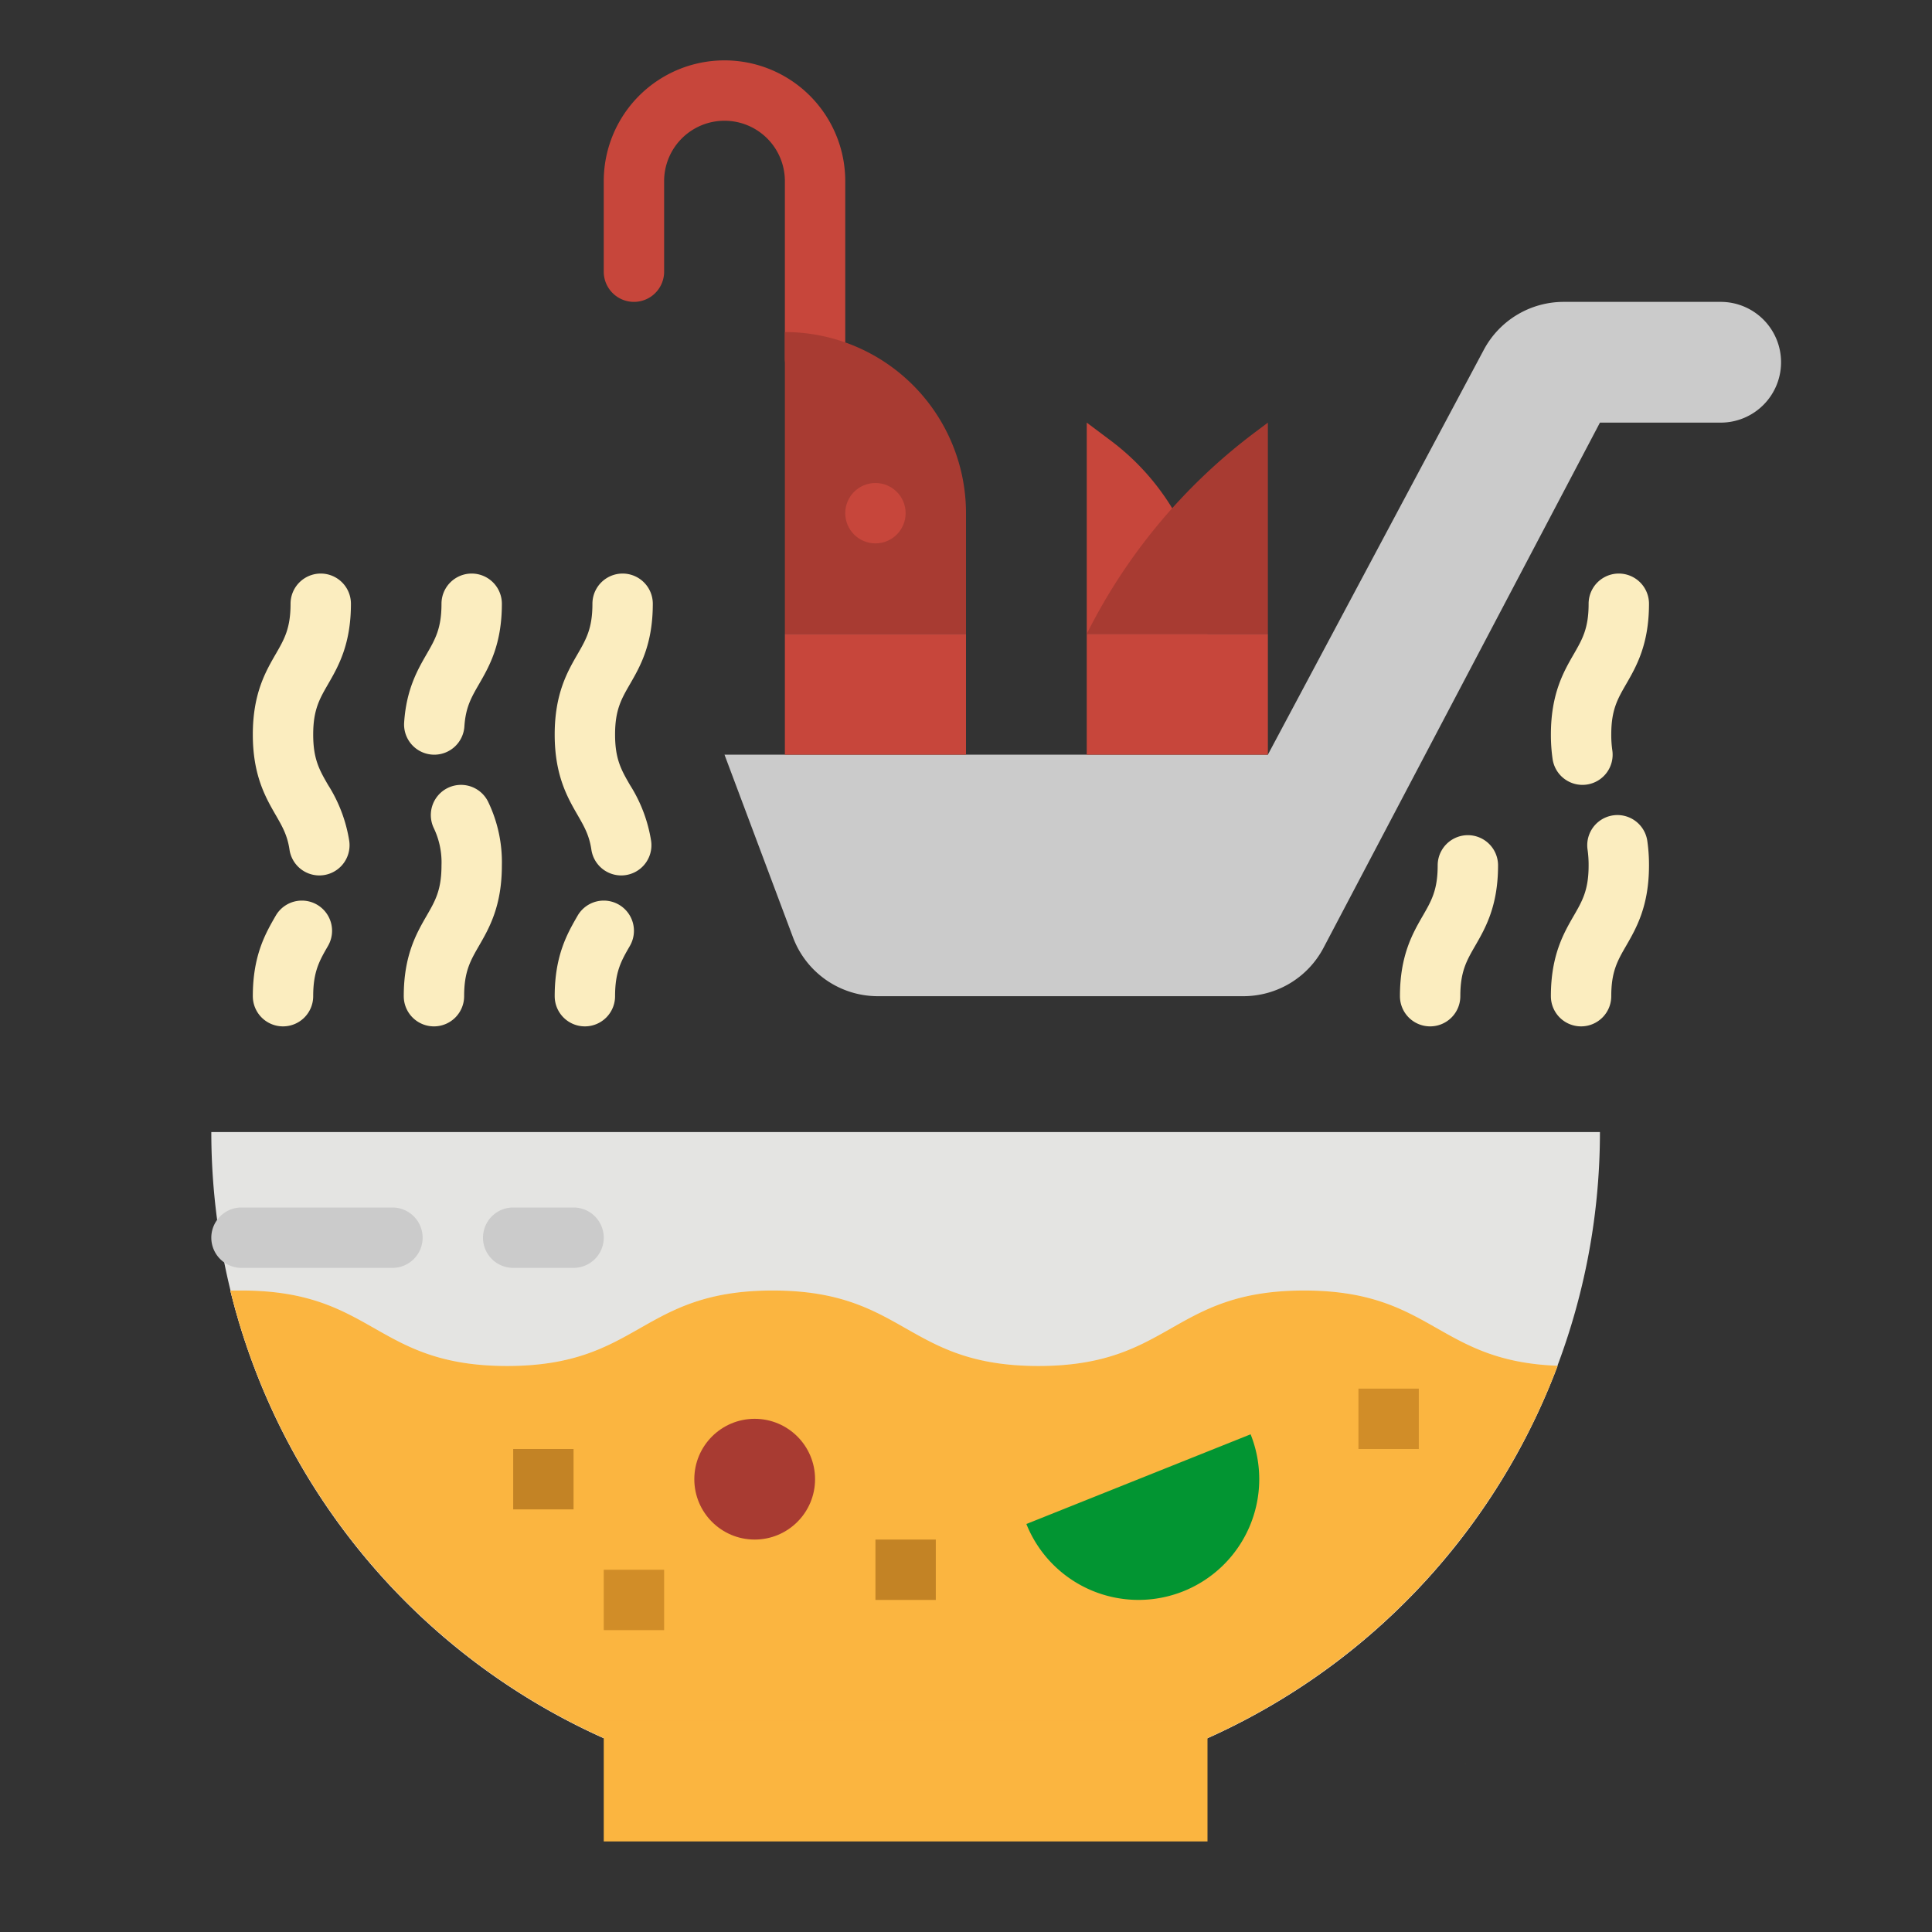 <?xml version="1.0" ?><svg viewBox="0 0 512 512" xmlns="http://www.w3.org/2000/svg"><rect x="0" y="0" width="512" height="512" fill="#333333" stroke="none"/><g id="flat"><path d="M56,300H424a0,0,0,0,1,0,0v0A176,176,0,0,1,248,476H232A176,176,0,0,1,56,300v0a0,0,0,0,1,0,0Z" style="fill:#e4e4e2"/><path d="M412.79,361.94A175.819,175.819,0,0,1,248,476H232A175.857,175.857,0,0,1,61.04,342H64c35.2,0,35.2,20,70.39,20s35.2-20,70.4-20,35.2,20,70.4,20,35.2-20,70.41-20C379.7,342,380.77,360.77,412.79,361.94Z" style="fill:#ebebeb"/><path d="M412.79,361.94A176.414,176.414,0,0,1,295,469.65c-30.77.79-65.72,1.71-99.28,2.6A176.245,176.245,0,0,1,61.04,342H64c35.2,0,35.2,20,70.39,20s35.2-20,70.4-20,35.2,20,70.4,20,35.2-20,70.41-20C379.7,342,380.77,360.77,412.79,361.94Z" style="fill:#fbb540"/><path d="M216,103a8,8,0,0,1-8-8V48a16,16,0,0,0-32,0V72a8,8,0,0,1-16,0V48a32,32,0,0,1,64,0V95A8,8,0,0,1,216,103Z" style="fill:#c7463b"/><path d="M393.224,92.706,336,200H192l18.16,48.427A24,24,0,0,0,232.632,264H329.51a24,24,0,0,0,21.238-12.822L424,112h32a16,16,0,0,0,16-16h0a16,16,0,0,0-16-16H414.4A24,24,0,0,0,393.224,92.706Z" style="fill:#cbcbcb"/><path d="M208,88h0a48,48,0,0,1,48,48v32a0,0,0,0,1,0,0H208a0,0,0,0,1,0,0V88A0,0,0,0,1,208,88Z" style="fill:#a83b32"/><path d="M288,168V112l6.4,4.8A64,64,0,0,1,320,168H288Z" style="fill:#c7463b"/><path d="M336,168V112l-3.378,2.534A151.55,151.55,0,0,0,288,168h48Z" style="fill:#a83b32"/><circle cx="232" cy="136" r="8" style="fill:#c7463b"/><rect height="32" style="fill:#c7463b" width="48" x="208" y="168"/><rect height="32" style="fill:#c7463b" width="48" x="288" y="168"/><path d="M115,272a8,8,0,0,1-8-8c0-10.81,3.366-16.644,6.07-21.332,2.282-3.954,3.93-6.812,3.93-13.336a21.023,21.023,0,0,0-2.03-9.856,8,8,0,1,1,14.411-6.952A36.849,36.849,0,0,1,133,229.332c0,10.81-3.366,16.644-6.07,21.332C124.648,254.618,123,257.476,123,264A8,8,0,0,1,115,272Z" style="fill:#fbedbf"/><path d="M115.092,200c-.176,0-.353-.006-.532-.018a8,8,0,0,1-7.458-8.506c.578-8.8,3.567-13.979,5.969-18.142C115.352,169.38,117,166.523,117,160a8,8,0,0,1,16,0c0,10.809-3.366,16.643-6.071,21.33-2.048,3.55-3.528,6.115-3.862,11.194A8,8,0,0,1,115.092,200Z" style="fill:#fbedbf"/><path d="M155,272a8,8,0,0,1-8-8c0-10.811,3.366-16.645,6.071-21.332a8,8,0,1,1,13.858,8C164.648,254.618,163,257.475,163,264A8,8,0,0,1,155,272Z" style="fill:#fbedbf"/><path d="M164.626,232a8,8,0,0,1-7.905-6.838c-.56-3.811-1.924-6.175-3.651-9.168-2.7-4.688-6.07-10.522-6.07-21.332s3.366-16.642,6.071-21.329C155.352,169.38,157,166.523,157,160a8,8,0,0,1,16,0c0,10.809-3.366,16.643-6.071,21.33-2.281,3.953-3.929,6.81-3.929,13.333s1.648,9.383,3.93,13.337a38.969,38.969,0,0,1,5.621,14.837A8.006,8.006,0,0,1,164.626,232Z" style="fill:#fbedbf"/><path d="M379,272a8,8,0,0,1-8-8c0-10.81,3.366-16.644,6.07-21.332,2.282-3.954,3.93-6.812,3.93-13.336a8,8,0,0,1,16,0c0,10.81-3.366,16.644-6.07,21.332C388.648,254.618,387,257.476,387,264A8,8,0,0,1,379,272Z" style="fill:#fbedbf"/><path d="M419,272a8,8,0,0,1-8-8c0-10.81,3.366-16.644,6.07-21.332,2.282-3.954,3.93-6.812,3.93-13.336a28.923,28.923,0,0,0-.279-4.168,8,8,0,0,1,15.83-2.328,44.332,44.332,0,0,1,.449,6.5c0,10.81-3.366,16.644-6.07,21.332C428.648,254.618,427,257.476,427,264A8,8,0,0,1,419,272Z" style="fill:#fbedbf"/><path d="M419.355,208a8,8,0,0,1-7.9-6.836,44.716,44.716,0,0,1-.451-6.5c0-10.808,3.366-16.642,6.071-21.329C419.352,169.38,421,166.523,421,160a8,8,0,0,1,16,0c0,10.809-3.366,16.643-6.071,21.33-2.281,3.953-3.929,6.81-3.929,13.333a28.841,28.841,0,0,0,.28,4.172,8,8,0,0,1-6.749,9.08A8.094,8.094,0,0,1,419.355,208Z" style="fill:#fbedbf"/><path d="M75,272a8,8,0,0,1-8-8c0-10.811,3.366-16.645,6.071-21.332a8,8,0,1,1,13.858,8C84.648,254.618,83,257.475,83,264A8,8,0,0,1,75,272Z" style="fill:#fbedbf"/><path d="M84.626,232a8,8,0,0,1-7.905-6.838c-.56-3.811-1.924-6.175-3.651-9.168-2.7-4.688-6.07-10.522-6.07-21.332s3.366-16.642,6.071-21.329C75.352,169.38,77,166.523,77,160a8,8,0,0,1,16,0c0,10.809-3.366,16.643-6.071,21.33C84.648,185.283,83,188.14,83,194.663s1.648,9.383,3.93,13.337a38.969,38.969,0,0,1,5.621,14.837A8.006,8.006,0,0,1,84.626,232Z" style="fill:#fbedbf"/><circle cx="200" cy="392" r="16" style="fill:#a83b32"/><path d="M272,403.876l59.423-23.769A32,32,0,0,1,313.6,421.7h0A32,32,0,0,1,272,403.876Z" style="fill:#029532"/><rect height="16" style="fill:#c38325" width="16" x="232" y="408"/><rect height="16" style="fill:#d18d28" width="16" x="360" y="368"/><rect height="16" style="fill:#d18d28" width="16" x="160" y="416"/><rect height="16" style="fill:#c38325" width="16" x="136" y="384"/><path d="M104,336H64a8,8,0,0,1,0-16h40a8,8,0,0,1,0,16Z" style="fill:#cbcbcb"/><path d="M152,336H136a8,8,0,0,1,0-16h16a8,8,0,0,1,0,16Z" style="fill:#cbcbcb"/><path d="M388.23,467.47c.14,0,.18.01.13.02A.172.172,0,0,1,388.23,467.47Z" style="fill:#f3c52d"/><rect height="32" style="fill:#fbb540" width="160" x="160" y="456"/></g></svg>